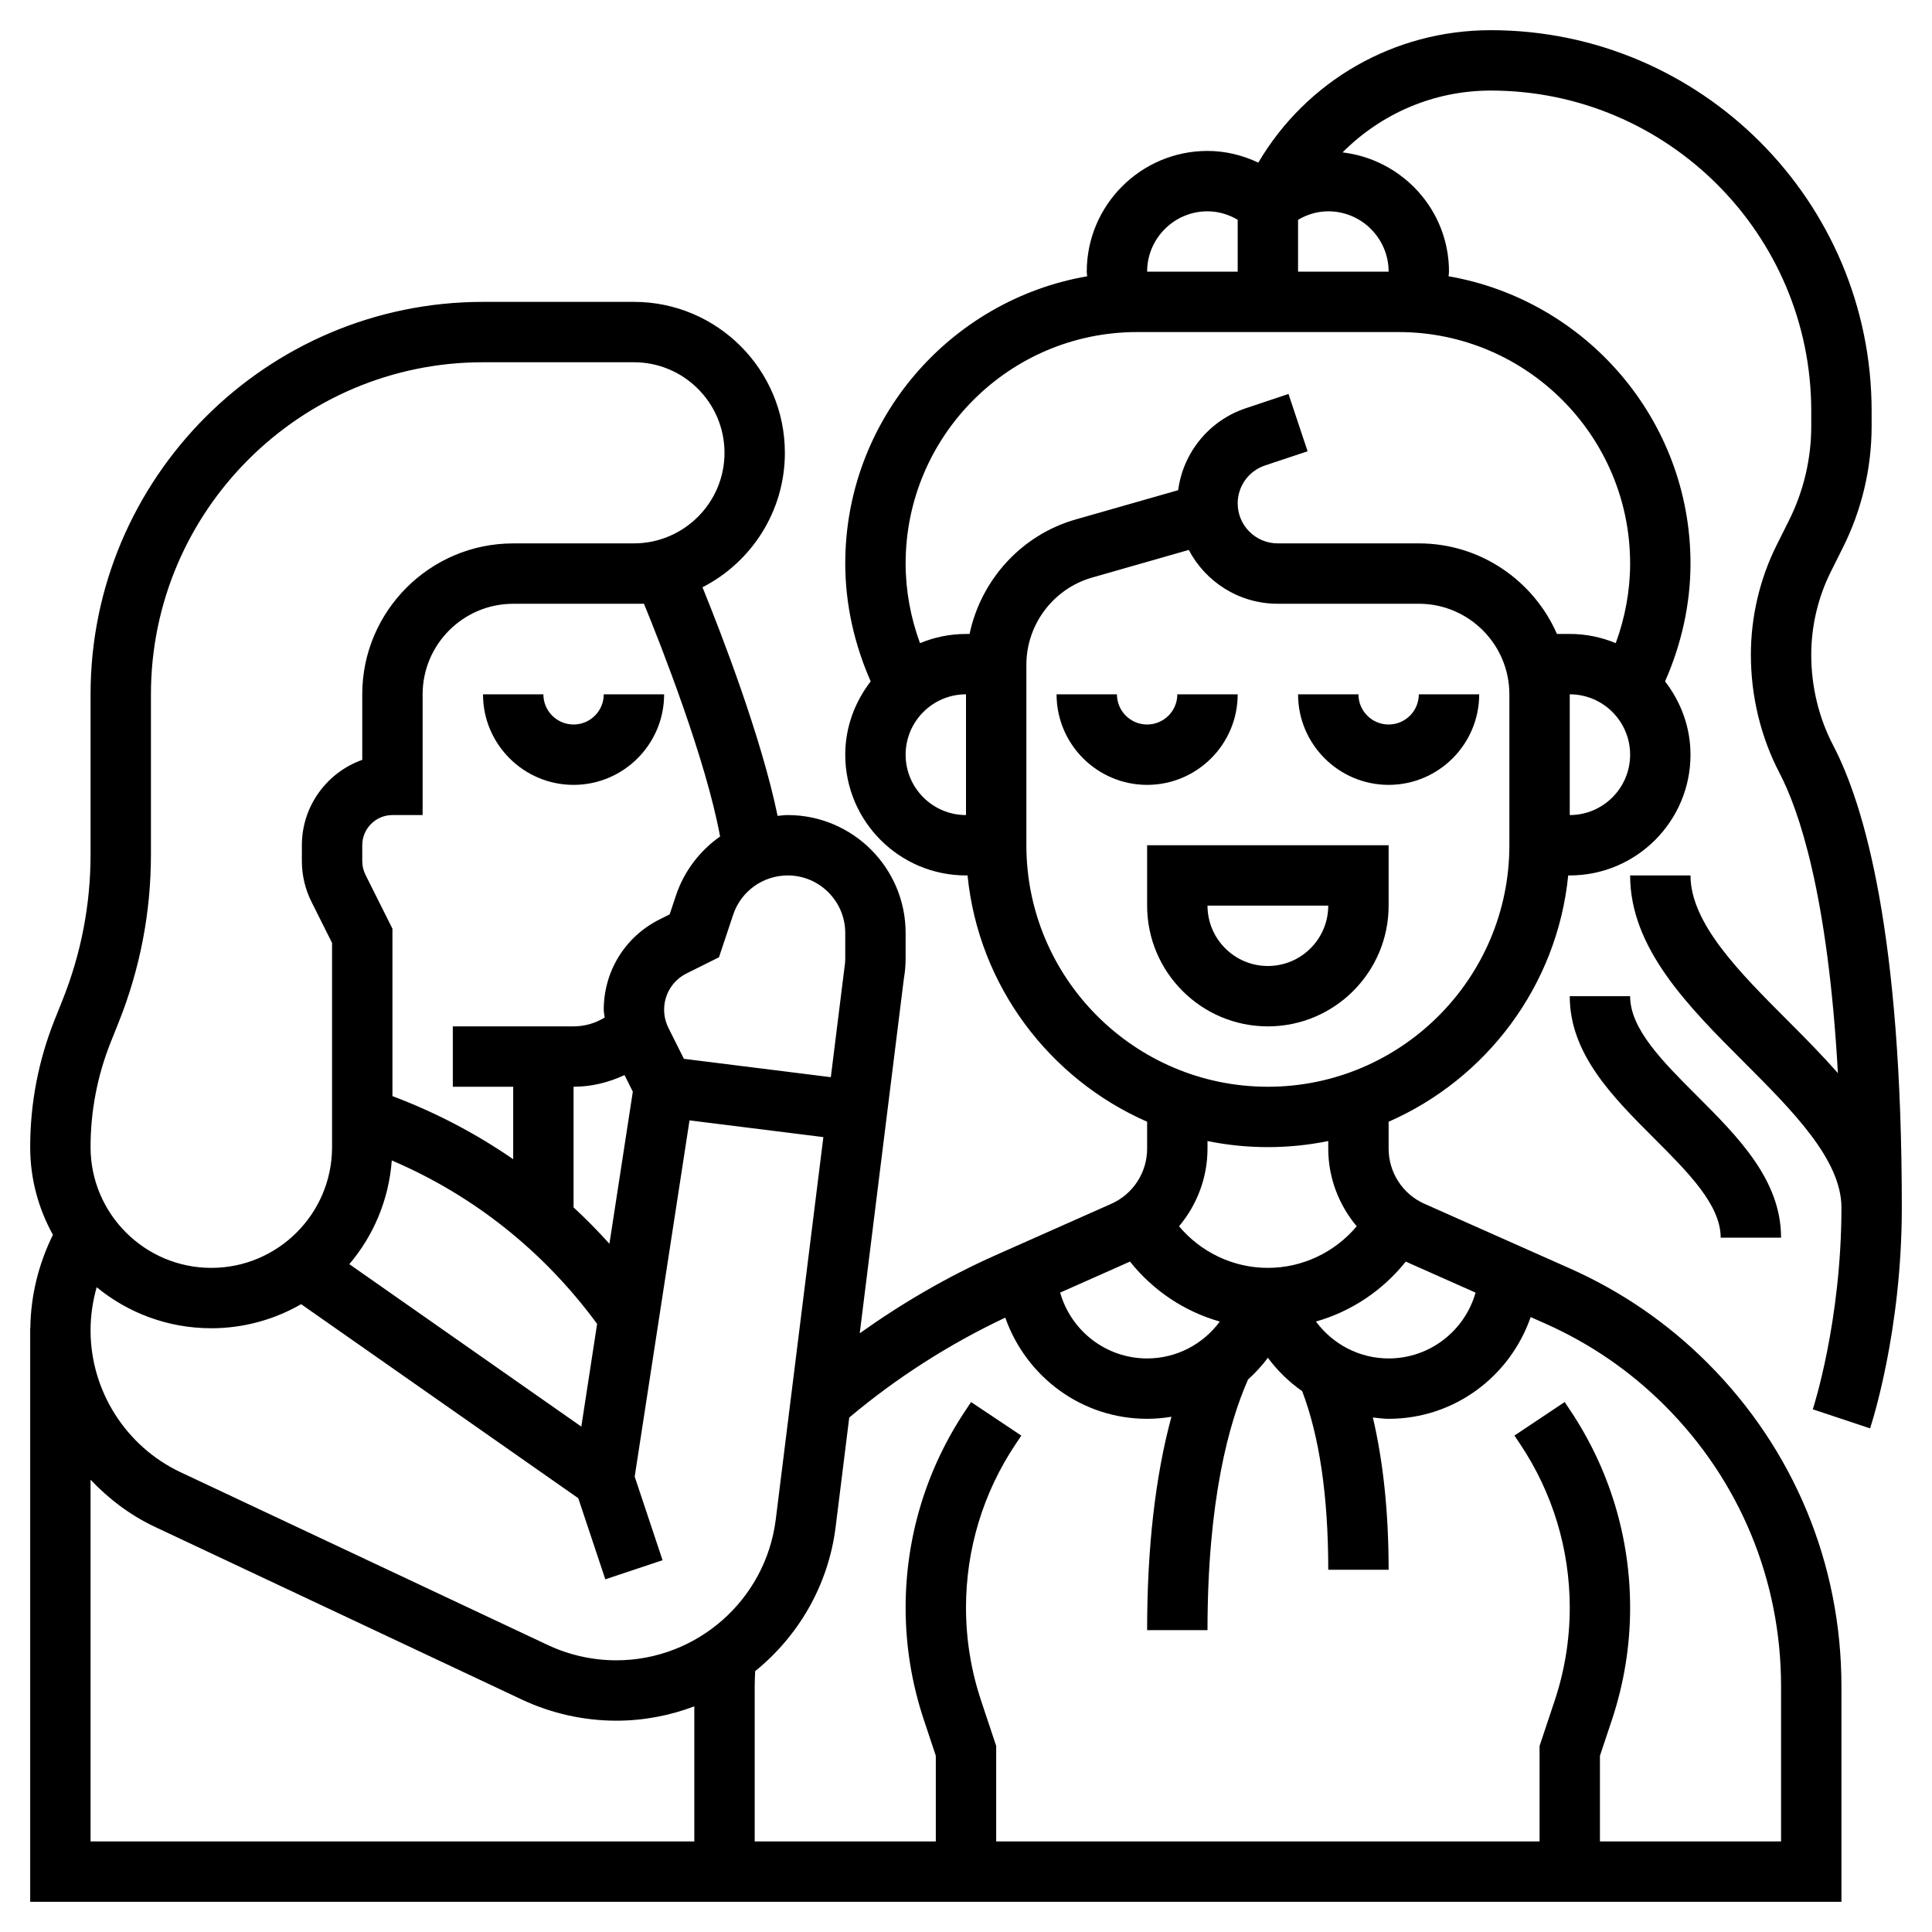 <svg id="Layer_5" enable-background="new 0 0 64 64" height="512" viewBox="0 0 64 64" width="512" xmlns="http://www.w3.org/2000/svg"><g><path d="m38 30c0 2.206 1.794 4 4 4s4-1.794 4-4v-2h-8zm6 0c0 1.103-.897 2-2 2s-2-.897-2-2z"/><path d="m46 24c-.552 0-1-.448-1-1h-2c0 1.654 1.346 3 3 3s3-1.346 3-3h-2c0 .552-.448 1-1 1z"/><path d="m41 23h-2c0 .552-.448 1-1 1s-1-.448-1-1h-2c0 1.654 1.346 3 3 3s3-1.346 3-3z"/><path d="m61.948 47.316c.043-.128 1.052-3.201 1.052-7.316 0-9.061-1.238-13.33-2.277-15.315-.473-.906-.723-1.942-.723-2.998 0-.95.225-1.899.648-2.747l.406-.813c.619-1.236.946-2.621.946-4.005v-.507c0-6.956-5.659-12.615-12.615-12.615-3.215 0-6.108 1.684-7.702 4.387-.526-.249-1.097-.387-1.683-.387-2.206 0-4 1.794-4 4 0 .05.012.102.014.152-4.544.788-8.014 4.749-8.014 9.515 0 1.345.301 2.677.843 3.905-.521.675-.843 1.511-.843 2.428 0 2.206 1.794 4 4 4h.051c.365 3.659 2.713 6.74 5.949 8.159v.892c0 .789-.466 1.507-1.188 1.827l-3.822 1.698c-1.591.708-3.095 1.583-4.51 2.591l1.462-11.75c.038-.22.058-.444.058-.668v-.843c0-2.154-1.752-3.906-3.907-3.906-.113 0-.223.017-.334.027-.539-2.61-1.853-6.01-2.488-7.573 1.619-.829 2.729-2.515 2.729-4.454 0-2.757-2.242-5-4.999-5h-5.001c-7.168 0-13 5.832-13 13v5.308c0 1.658-.313 3.28-.929 4.821l-.257.643c-.54 1.35-.814 2.773-.814 4.228 0 1.053.275 2.042.753 2.904-.474.963-.737 2.017-.748 3.096h-.005v19h22 2 36v-7.141c0-4.046-1.575-7.849-4.436-10.709-1.319-1.319-2.854-2.373-4.559-3.131l-4.818-2.142c-.721-.319-1.187-1.037-1.187-1.826v-.892c3.236-1.419 5.584-4.5 5.949-8.159h.051c2.206 0 4-1.794 4-4 0-.917-.322-1.753-.843-2.428.543-1.228.843-2.561.843-3.905 0-4.766-3.47-8.727-8.014-9.515.002-.05.014-.102.014-.152 0-2.044-1.545-3.715-3.526-3.952 1.276-1.281 3.016-2.048 4.911-2.048 5.853 0 10.615 4.762 10.615 10.615v.507c0 1.075-.254 2.15-.734 3.11l-.406.813c-.563 1.123-.86 2.383-.86 3.642 0 1.378.329 2.734.951 3.925.626 1.197 1.599 3.975 1.932 9.936-.528-.598-1.102-1.181-1.676-1.754-1.576-1.578-3.207-3.208-3.207-4.794h-2c0 2.414 1.928 4.343 3.793 6.207 1.576 1.577 3.207 3.207 3.207 4.793 0 3.773-.939 6.656-.949 6.685zm-21.948-40.316c.352 0 .695.1 1 .281v1.719h-3c0-1.103.897-2 2-2zm-10 18c0-1.103.897-2 2-2v4c-1.103 0-2-.897-2-2zm7.432 16.792c.765.959 1.804 1.655 2.976 1.986-.552.748-1.432 1.222-2.408 1.222-1.366 0-2.522-.918-2.881-2.181zm-17.018 13.208c-.779 0-1.563-.175-2.268-.507l-12.167-5.725c-1.81-.853-2.979-2.695-2.979-4.695 0-.487.07-.968.203-1.432 1.035.849 2.357 1.359 3.797 1.359 1.083 0 2.098-.293 2.976-.797l9.18 6.427.896 2.687 1.896-.633-.923-2.769 1.816-11.801 4.434.554-1.577 12.666c-.332 2.66-2.603 4.666-5.284 4.666zm-7.436-16.559c2.717 1.161 5.04 3.015 6.802 5.415l-.523 3.402-7.685-5.381c.798-.94 1.31-2.13 1.406-3.436zm7.71-2.828.275.55-.775 5.038c-.379-.42-.774-.823-1.188-1.204v-3.997c.595 0 1.164-.142 1.688-.387zm5.406-6.613c1.051 0 1.906.855 1.906 1.906v.843c0 .11-.01.22-.035.375l-.443 3.559-4.867-.608-.513-1.026c-.093-.187-.142-.394-.142-.601 0-.512.284-.972.74-1.2l1.077-.537.469-1.407c.26-.78.986-1.303 1.808-1.304zm-2.24-1.29c-.669.469-1.193 1.145-1.464 1.96l-.207.62-.336.168c-1.139.57-1.847 1.716-1.847 2.99 0 .087.023.173.03.26-.308.187-.66.292-1.03.292h-4v2h2v2.401c-1.233-.852-2.572-1.553-4-2.091v-5.546l-.895-1.789c-.069-.138-.105-.292-.105-.447v-.528c0-.552.448-1 1-1h1v-3.999c0-1.654 1.346-3 3-3h4.333c.592 1.448 2.053 5.17 2.521 7.709zm-20.182 6.804.257-.643c.711-1.778 1.071-3.65 1.071-5.563v-5.308c0-6.065 4.935-11 11-11h5.001c1.653 0 2.999 1.346 2.999 3s-1.347 3-3.001 3l-3.999.001c-2.757 0-5 2.243-5 5v2.17c-1.164.413-2 1.525-2 2.829v.528c0 .463.109.927.316 1.341l.684 1.367v6.764c0 2.206-1.794 4-4 4s-4-1.794-4-4c0-1.199.226-2.372.672-3.486zm-.672 26.486v-11.982c.603.635 1.312 1.175 2.127 1.559l12.168 5.727c.969.455 2.048.696 3.119.696.907 0 1.779-.169 2.586-.475v4.475zm52.15-14.436c2.482 2.482 3.85 5.783 3.85 9.295v5.141h-6v-2.838l.397-1.19c.4-1.202.603-2.452.603-3.717 0-2.328-.683-4.582-1.974-6.52l-.194-.291-1.664 1.111.194.29c1.072 1.608 1.638 3.478 1.638 5.41 0 1.05-.168 2.087-.5 3.084l-.5 1.499v3.162h-18v-3.162l-.499-1.499c-.333-.997-.501-2.034-.501-3.084 0-1.932.566-3.802 1.638-5.408l.194-.291-1.664-1.111-.194.292c-1.291 1.936-1.974 4.19-1.974 6.518 0 1.265.203 2.515.604 3.717l.396 1.19v2.838h-6v-5.141c0-.167.01-.333.016-.5 1.428-1.157 2.425-2.839 2.666-4.78l.45-3.621c1.575-1.323 3.31-2.432 5.169-3.31.687 1.955 2.528 3.352 4.699 3.352.273 0 .542-.025.805-.068-.531 1.962-.805 4.323-.805 7.068h2c0-4.32.715-6.879 1.343-8.302.241-.218.461-.457.657-.719.32.429.701.8 1.136 1.105.567 1.485.864 3.462.864 5.916h2c0-1.933-.185-3.607-.522-5.044.173.018.345.044.522.044 2.178 0 4.024-1.405 4.705-3.37l.489.217c1.48.658 2.811 1.572 3.956 2.717zm-6.27-3.744c-.358 1.262-1.514 2.18-2.88 2.18-.975 0-1.855-.475-2.408-1.223 1.171-.331 2.21-1.027 2.976-1.985zm-3.937-2.198c-.724.86-1.793 1.378-2.943 1.378s-2.219-.518-2.943-1.378c.595-.708.943-1.611.943-2.571v-.252c.646.131 1.315.201 2 .201s1.354-.07 2-.202v.252c0 .961.348 1.864.943 2.572zm5.057-12.622c0 4.411-3.589 8-8 8s-8-3.589-8-8v-5.982c0-1.332.895-2.519 2.176-2.885l3.204-.916c.556 1.059 1.667 1.783 2.944 1.783h4.676c1.654 0 3 1.346 3 3zm2-1v-4c1.103 0 2 .897 2 2s-.897 2-2 2zm2-8.333c0 .9-.167 1.794-.476 2.638-.47-.195-.984-.305-1.524-.305h-.424c-.774-1.763-2.531-3-4.576-3h-4.676c-.73 0-1.324-.594-1.324-1.324 0-.571.364-1.077.906-1.257l1.41-.47-.633-1.898-1.41.471c-1.219.406-2.08 1.468-2.245 2.716l-3.402.972c-1.8.516-3.131 2.006-3.508 3.791h-.118c-.54 0-1.054.11-1.524.305-.309-.844-.476-1.739-.476-2.639 0-4.228 3.439-7.667 7.667-7.667h8.666c4.228 0 7.667 3.439 7.667 7.667zm-8-9.667h-3v-1.719c.305-.181.648-.281 1-.281 1.103 0 2 .897 2 2z"/><path d="m54 33h-2c0 1.914 1.42 3.334 2.793 4.707 1.135 1.135 2.207 2.207 2.207 3.293h2c0-1.914-1.42-3.334-2.793-4.707-1.135-1.135-2.207-2.207-2.207-3.293z"/><path d="m19 24c-.552 0-1-.448-1-1h-2c0 1.654 1.346 3 3 3s3-1.346 3-3h-2c0 .552-.448 1-1 1z"/></g></svg>